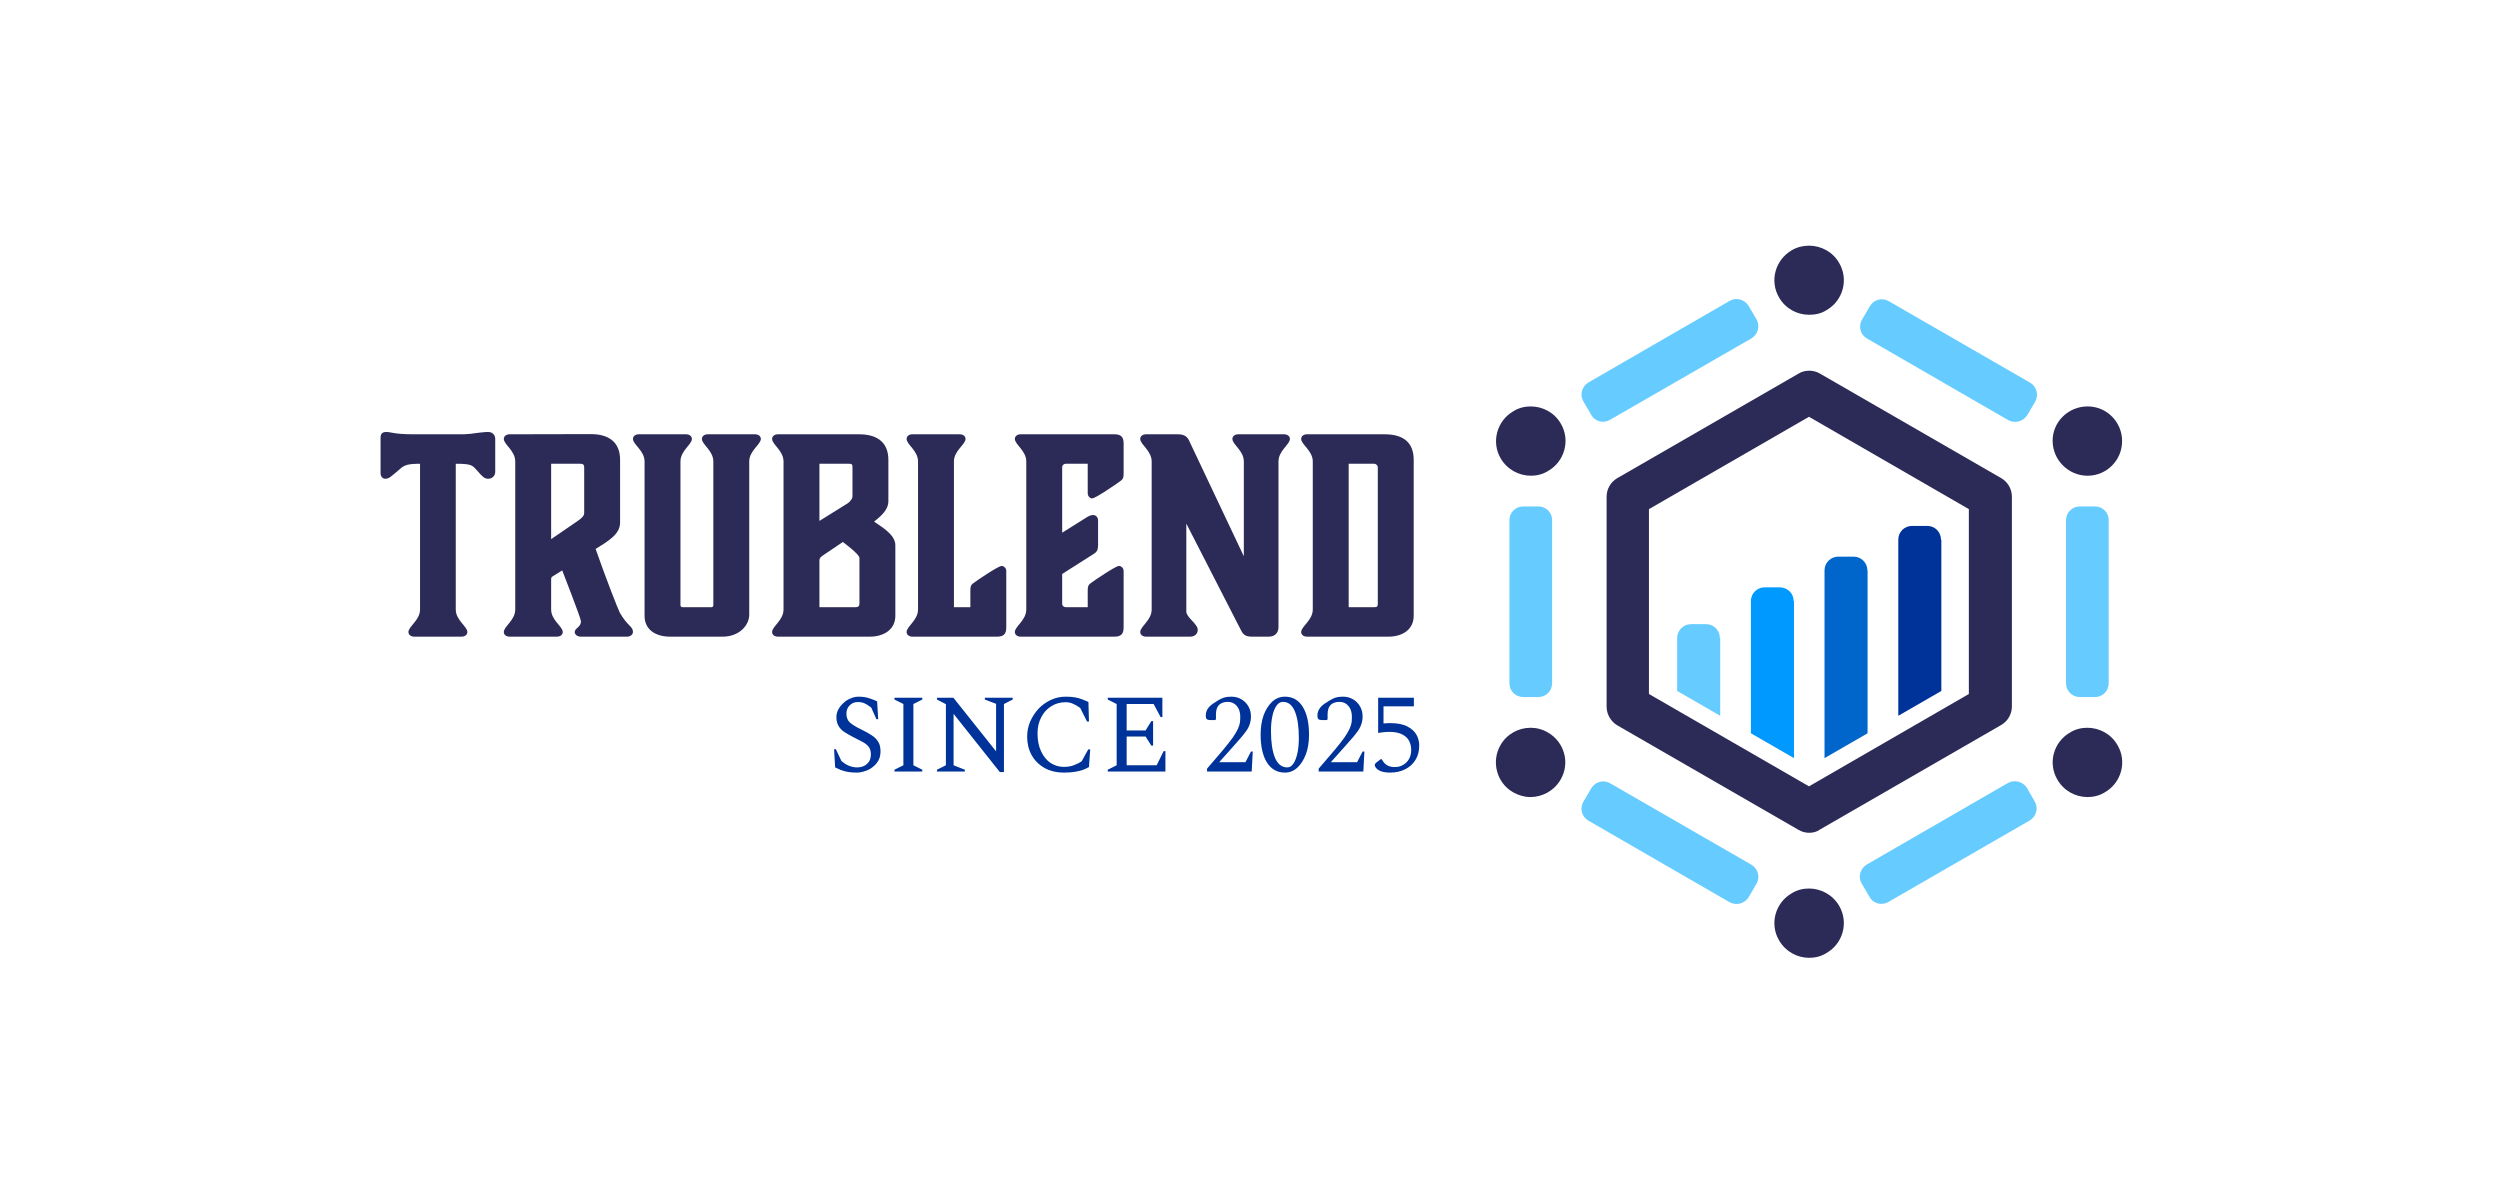 <svg xmlns="http://www.w3.org/2000/svg" version="1.1" xmlns:xlink="http://www.w3.org/1999/xlink" xmlns:svgjs="http://svgjs.dev/svgjs" viewBox="0 0 11.141 5.362"><g transform="matrix(0.796,0,0,0.796,1.684,1.925)"><g transform="matrix(1,0,0,1,0,0)" clip-path="url(#SvgjsClipPath69666)"><g clip-path="url(#SvgjsClipPath696640231482f-9cb6-432d-93df-b74eae39877f)"><path d=" M 9.089 0.259 L 8.073 -0.327 C 8.054 -0.338 8.034 -0.343 8.013 -0.343 C 7.993 -0.343 7.971 -0.338 7.954 -0.327 L 6.938 0.259 C 6.901 0.281 6.879 0.32 6.879 0.363 L 6.879 1.537 C 6.879 1.581 6.902 1.62 6.938 1.642 L 7.954 2.228 C 7.973 2.239 7.993 2.244 8.013 2.244 C 8.034 2.244 8.056 2.239 8.073 2.226 L 9.089 1.64 C 9.126 1.618 9.148 1.579 9.148 1.536 L 9.148 0.363 C 9.148 0.32 9.126 0.281 9.089 0.259 Z M 8.907 1.467 L 8.012 1.984 L 7.116 1.467 L 7.116 0.432 L 8.012 -0.085 L 8.907 0.432 L 8.907 1.467 Z" fill="#2c2a56" transform="matrix(1,0,0,1,0,0)" fill-rule="nonzero"></path></g><g clip-path="url(#SvgjsClipPath696640231482f-9cb6-432d-93df-b74eae39877f)"><path d=" M 8.012 -1.043 C 7.979 -1.043 7.945 -1.035 7.915 -1.017 C 7.823 -0.963 7.79 -0.845 7.845 -0.752 C 7.881 -0.69 7.946 -0.656 8.013 -0.656 C 8.046 -0.656 8.081 -0.663 8.11 -0.682 C 8.203 -0.735 8.235 -0.854 8.181 -0.946 C 8.145 -1.009 8.079 -1.043 8.012 -1.043 Z" fill="#2c2a56" transform="matrix(1,0,0,1,0,0)" fill-rule="nonzero"></path></g><g clip-path="url(#SvgjsClipPath696640231482f-9cb6-432d-93df-b74eae39877f)"><path d=" M 9.57 1.656 C 9.537 1.656 9.503 1.664 9.473 1.683 C 9.381 1.736 9.348 1.854 9.403 1.947 C 9.439 2.009 9.504 2.044 9.572 2.044 C 9.604 2.044 9.639 2.036 9.669 2.017 C 9.761 1.964 9.794 1.845 9.739 1.753 C 9.703 1.69 9.637 1.656 9.57 1.656 Z" fill="#2c2a56" transform="matrix(1,0,0,1,0,0)" fill-rule="nonzero"></path></g><g clip-path="url(#SvgjsClipPath696640231482f-9cb6-432d-93df-b74eae39877f)"><path d=" M 8.012 2.556 C 7.979 2.556 7.945 2.564 7.915 2.583 C 7.823 2.636 7.79 2.755 7.845 2.847 C 7.881 2.909 7.946 2.944 8.013 2.944 C 8.046 2.944 8.081 2.936 8.11 2.917 C 8.203 2.864 8.235 2.745 8.181 2.653 C 8.145 2.591 8.079 2.556 8.012 2.556 Z" fill="#2c2a56" transform="matrix(1,0,0,1,0,0)" fill-rule="nonzero"></path></g><g clip-path="url(#SvgjsClipPath696640231482f-9cb6-432d-93df-b74eae39877f)"><path d=" M 6.454 -0.143 C 6.421 -0.143 6.387 -0.135 6.357 -0.116 C 6.265 -0.063 6.232 0.056 6.286 0.148 C 6.322 0.21 6.388 0.245 6.455 0.245 C 6.488 0.245 6.522 0.237 6.552 0.218 C 6.644 0.165 6.677 0.046 6.623 -0.046 C 6.587 -0.109 6.521 -0.143 6.454 -0.143 Z" fill="#2c2a56" transform="matrix(1,0,0,1,0,0)" fill-rule="nonzero"></path></g><g clip-path="url(#SvgjsClipPath696640231482f-9cb6-432d-93df-b74eae39877f)"><path d=" M 6.551 1.683 C 6.521 1.665 6.487 1.656 6.454 1.656 C 6.387 1.656 6.321 1.69 6.285 1.753 C 6.232 1.845 6.263 1.964 6.355 2.017 C 6.385 2.034 6.419 2.044 6.452 2.044 C 6.519 2.044 6.585 2.009 6.621 1.947 C 6.676 1.854 6.643 1.736 6.551 1.683 Z" fill="#2c2a56" transform="matrix(1,0,0,1,0,0)" fill-rule="nonzero"></path></g><g clip-path="url(#SvgjsClipPath696640231482f-9cb6-432d-93df-b74eae39877f)"><path d=" M 9.572 0.245 C 9.678 0.245 9.765 0.159 9.765 0.051 C 9.765 -0.055 9.68 -0.143 9.572 -0.143 C 9.464 -0.143 9.376 -0.057 9.376 0.049 C 9.376 0.157 9.464 0.245 9.572 0.245 Z" fill="#2c2a56" transform="matrix(1,0,0,1,0,0)" fill-rule="nonzero"></path></g><g clip-path="url(#SvgjsClipPath696640231482f-9cb6-432d-93df-b74eae39877f)"><path d=" M 6.497 1.484 L 6.412 1.484 C 6.369 1.484 6.335 1.45 6.335 1.407 L 6.335 0.493 C 6.335 0.451 6.369 0.417 6.412 0.417 L 6.497 0.417 C 6.54 0.417 6.574 0.451 6.574 0.493 L 6.574 1.406 C 6.574 1.45 6.54 1.484 6.497 1.484 Z" fill="#66ccff" transform="matrix(1,0,0,1,0,0)" fill-rule="nonzero"></path></g><g clip-path="url(#SvgjsClipPath696640231482f-9cb6-432d-93df-b74eae39877f)"><path d=" M 9.614 1.484 L 9.528 1.484 C 9.486 1.484 9.451 1.45 9.451 1.407 L 9.451 0.493 C 9.451 0.451 9.486 0.417 9.528 0.417 L 9.614 0.417 C 9.656 0.417 9.69 0.451 9.69 0.493 L 9.69 1.406 C 9.69 1.45 9.656 1.484 9.614 1.484 Z" fill="#66ccff" transform="matrix(1,0,0,1,0,0)" fill-rule="nonzero"></path></g><g clip-path="url(#SvgjsClipPath696640231482f-9cb6-432d-93df-b74eae39877f)"><path d=" M 9.128 -0.066 L 8.337 -0.523 C 8.299 -0.545 8.287 -0.591 8.309 -0.629 L 8.353 -0.704 C 8.374 -0.741 8.421 -0.754 8.459 -0.732 L 9.25 -0.276 C 9.287 -0.254 9.3 -0.207 9.278 -0.169 L 9.234 -0.094 C 9.211 -0.058 9.164 -0.046 9.128 -0.066 Z" fill="#66ccff" transform="matrix(1,0,0,1,0,0)" fill-rule="nonzero"></path></g><g clip-path="url(#SvgjsClipPath696640231482f-9cb6-432d-93df-b74eae39877f)"><path d=" M 6.793 -0.096 L 6.749 -0.171 C 6.727 -0.209 6.741 -0.255 6.777 -0.277 L 7.568 -0.734 C 7.606 -0.756 7.652 -0.741 7.674 -0.706 L 7.718 -0.631 C 7.74 -0.593 7.726 -0.546 7.69 -0.524 L 6.898 -0.068 C 6.862 -0.046 6.813 -0.058 6.793 -0.096 Z" fill="#66ccff" transform="matrix(1,0,0,1,0,0)" fill-rule="nonzero"></path></g><g clip-path="url(#SvgjsClipPath696640231482f-9cb6-432d-93df-b74eae39877f)"><path d=" M 7.568 2.633 L 6.777 2.176 C 6.74 2.155 6.727 2.108 6.749 2.07 L 6.793 1.995 C 6.815 1.958 6.862 1.945 6.899 1.967 L 7.69 2.423 C 7.727 2.445 7.74 2.492 7.718 2.53 L 7.674 2.605 C 7.652 2.641 7.606 2.653 7.568 2.633 Z" fill="#66ccff" transform="matrix(1,0,0,1,0,0)" fill-rule="nonzero"></path></g><g clip-path="url(#SvgjsClipPath696640231482f-9cb6-432d-93df-b74eae39877f)"><path d=" M 8.351 2.603 L 8.307 2.528 C 8.285 2.491 8.299 2.444 8.335 2.422 L 9.126 1.965 C 9.164 1.944 9.211 1.958 9.233 1.994 L 9.276 2.069 C 9.298 2.106 9.284 2.153 9.248 2.175 L 8.457 2.631 C 8.42 2.653 8.371 2.641 8.351 2.603 Z" fill="#66ccff" transform="matrix(1,0,0,1,0,0)" fill-rule="nonzero"></path></g><g clip-path="url(#SvgjsClipPath696640231482f-9cb6-432d-93df-b74eae39877f)"><path d=" M 7.513 1.153 C 7.513 1.111 7.479 1.076 7.437 1.076 L 7.351 1.076 C 7.309 1.076 7.274 1.111 7.274 1.153 L 7.274 1.45 L 7.515 1.589 L 7.515 1.153 Z" fill="#66ccff" transform="matrix(1,0,0,1,0,0)" fill-rule="nonzero"></path></g><g clip-path="url(#SvgjsClipPath696640231482f-9cb6-432d-93df-b74eae39877f)"><path d=" M 7.926 0.946 C 7.926 0.904 7.892 0.87 7.849 0.87 L 7.763 0.87 C 7.721 0.87 7.687 0.904 7.687 0.946 L 7.687 1.687 L 7.928 1.826 L 7.928 0.946 Z" fill="#0099ff" transform="matrix(1,0,0,1,0,0)" fill-rule="nonzero"></path></g><g clip-path="url(#SvgjsClipPath696640231482f-9cb6-432d-93df-b74eae39877f)"><path d=" M 8.339 0.775 C 8.339 0.732 8.304 0.698 8.262 0.698 L 8.176 0.698 C 8.134 0.698 8.099 0.732 8.099 0.775 L 8.099 1.826 L 8.34 1.687 L 8.34 0.775 Z" fill="#0066cc" transform="matrix(1,0,0,1,0,0)" fill-rule="nonzero"></path></g><g clip-path="url(#SvgjsClipPath696640231482f-9cb6-432d-93df-b74eae39877f)"><path d=" M 8.751 0.603 C 8.751 0.56 8.717 0.526 8.675 0.526 L 8.589 0.526 C 8.546 0.526 8.512 0.56 8.512 0.603 L 8.512 1.589 L 8.753 1.45 L 8.753 0.603 Z" fill="#003399" transform="matrix(1,0,0,1,0,0)" fill-rule="nonzero"></path></g></g><g><path d=" M 0.436 0.178 C 0.529 0.178 0.529 0.187 0.559 0.22 C 0.585 0.25 0.597 0.262 0.617 0.262 C 0.64 0.262 0.657 0.246 0.657 0.222 L 0.657 0.039 C 0.657 0.015 0.64 -2.220446049250313e-16 0.617 -2.220446049250313e-16 C 0.608 -2.220446049250313e-16 0.593 0.001 0.567 0.004 C 0.537 0.009 0.498 0.013 0.474 0.013 L 0.198 0.013 C 0.091 0.013 0.072 -2.220446049250313e-16 0.048 -2.220446049250313e-16 C 0.024 -2.220446049250313e-16 0.015 0.01 0.015 0.034 L 0.015 0.231 C 0.015 0.249 0.026 0.262 0.042 0.262 C 0.063 0.262 0.076 0.247 0.11 0.219 C 0.143 0.19 0.151 0.178 0.236 0.178 L 0.236 0.994 C 0.236 1.054 0.171 1.089 0.171 1.12 C 0.171 1.134 0.183 1.146 0.204 1.146 L 0.468 1.146 C 0.489 1.146 0.501 1.134 0.501 1.12 C 0.501 1.089 0.436 1.054 0.436 0.994 M 1.134 0.178 C 1.149 0.178 1.155 0.184 1.155 0.198 L 1.155 0.453 C 1.155 0.463 1.152 0.475 1.119 0.498 L 0.97 0.6 L 0.97 0.178 M 1.354 1.011 C 1.344 0.991 1.281 0.832 1.219 0.655 C 1.288 0.612 1.356 0.573 1.356 0.508 L 1.356 0.156 C 1.356 0.057 1.293 0.012 1.192 0.012 L 0.738 0.013 C 0.717 0.013 0.705 0.025 0.705 0.039 C 0.705 0.07 0.769 0.105 0.769 0.165 L 0.769 0.994 C 0.769 1.054 0.705 1.089 0.705 1.12 C 0.705 1.134 0.717 1.146 0.738 1.146 L 1.002 1.146 C 1.023 1.146 1.035 1.134 1.035 1.12 C 1.035 1.089 0.97 1.054 0.97 0.994 L 0.97 0.826 C 0.97 0.817 0.972 0.813 0.976 0.81 L 1.032 0.775 C 1.032 0.775 1.137 1.044 1.137 1.06 C 1.137 1.093 1.102 1.098 1.102 1.12 C 1.102 1.134 1.116 1.146 1.137 1.146 L 1.396 1.146 C 1.413 1.146 1.428 1.134 1.428 1.12 C 1.428 1.087 1.399 1.09 1.354 1.011 M 2.079 0.165 C 2.079 0.105 2.144 0.07 2.144 0.039 C 2.144 0.025 2.132 0.013 2.111 0.013 L 1.847 0.013 C 1.826 0.013 1.814 0.025 1.814 0.039 C 1.814 0.07 1.878 0.105 1.878 0.165 L 1.878 0.97 C 1.878 0.976 1.874 0.981 1.868 0.981 L 1.704 0.981 C 1.698 0.981 1.694 0.976 1.694 0.97 L 1.694 0.165 C 1.694 0.105 1.758 0.07 1.758 0.039 C 1.758 0.025 1.746 0.013 1.725 0.013 L 1.461 0.013 C 1.44 0.013 1.428 0.025 1.428 0.039 C 1.428 0.07 1.493 0.105 1.493 0.165 L 1.493 1.03 C 1.493 1.108 1.557 1.146 1.635 1.146 L 1.931 1.146 C 2.022 1.146 2.079 1.083 2.079 1.023 M 2.472 0.981 L 2.472 0.718 C 2.472 0.708 2.477 0.702 2.489 0.693 L 2.603 0.616 C 2.603 0.616 2.696 0.684 2.696 0.705 L 2.696 0.96 C 2.696 0.975 2.69 0.981 2.675 0.981 M 2.636 0.178 C 2.654 0.178 2.657 0.181 2.657 0.198 L 2.657 0.36 C 2.657 0.373 2.646 0.388 2.631 0.399 L 2.472 0.498 L 2.472 0.178 M 2.754 1.146 C 2.831 1.146 2.897 1.107 2.897 1.03 L 2.897 0.634 C 2.897 0.574 2.819 0.531 2.778 0.502 C 2.808 0.477 2.858 0.441 2.858 0.387 L 2.858 0.157 C 2.858 0.066 2.805 0.013 2.694 0.013 L 2.24 0.013 C 2.219 0.013 2.207 0.025 2.207 0.039 C 2.207 0.07 2.271 0.105 2.271 0.165 L 2.271 0.994 C 2.271 1.054 2.207 1.089 2.207 1.12 C 2.207 1.134 2.219 1.146 2.24 1.146 M 3.225 0.981 L 3.225 0.165 C 3.225 0.105 3.29 0.07 3.29 0.039 C 3.29 0.025 3.278 0.013 3.257 0.013 L 2.993 0.013 C 2.972 0.013 2.96 0.025 2.96 0.039 C 2.96 0.07 3.024 0.105 3.024 0.165 L 3.024 0.994 C 3.024 1.054 2.96 1.089 2.96 1.12 C 2.96 1.134 2.972 1.146 2.993 1.146 L 3.467 1.146 C 3.503 1.146 3.518 1.131 3.518 1.095 L 3.518 0.778 C 3.518 0.762 3.504 0.75 3.492 0.75 C 3.474 0.75 3.357 0.829 3.333 0.847 C 3.321 0.856 3.317 0.864 3.317 0.886 L 3.317 0.981 M 4.124 1.146 C 4.16 1.146 4.175 1.131 4.175 1.095 L 4.175 0.778 C 4.175 0.762 4.161 0.75 4.149 0.75 C 4.131 0.75 4.014 0.829 3.99 0.847 C 3.978 0.856 3.974 0.864 3.974 0.886 L 3.974 0.981 L 3.851 0.981 C 3.84 0.981 3.831 0.973 3.831 0.963 L 3.831 0.795 L 4.004 0.685 C 4.026 0.672 4.032 0.66 4.032 0.634 L 4.032 0.496 C 4.032 0.48 4.022 0.465 4.004 0.465 C 3.992 0.465 3.978 0.471 3.965 0.48 L 3.831 0.564 L 3.831 0.196 C 3.831 0.187 3.84 0.178 3.851 0.178 L 3.974 0.178 L 3.974 0.343 C 3.974 0.36 3.987 0.372 3.999 0.372 C 4.017 0.372 4.134 0.292 4.158 0.274 C 4.17 0.265 4.175 0.258 4.175 0.235 L 4.175 0.064 C 4.175 0.028 4.16 0.013 4.124 0.013 L 3.599 0.013 C 3.578 0.013 3.566 0.025 3.566 0.039 C 3.566 0.07 3.63 0.105 3.63 0.165 L 3.63 0.994 C 3.63 1.054 3.566 1.089 3.566 1.12 C 3.566 1.134 3.578 1.146 3.599 1.146 M 4.548 1.146 C 4.572 1.146 4.59 1.131 4.59 1.108 C 4.59 1.074 4.526 1.038 4.526 1.006 L 4.526 0.513 L 4.829 1.104 C 4.842 1.131 4.853 1.146 4.893 1.146 L 4.988 1.146 C 5.021 1.146 5.042 1.125 5.042 1.093 L 5.042 0.165 C 5.042 0.105 5.106 0.07 5.106 0.039 C 5.106 0.025 5.094 0.013 5.073 0.013 L 4.817 0.013 C 4.796 0.013 4.784 0.025 4.784 0.039 C 4.784 0.07 4.848 0.105 4.848 0.165 L 4.848 0.696 L 4.547 0.06 C 4.538 0.039 4.527 0.013 4.481 0.013 L 4.301 0.013 C 4.28 0.013 4.268 0.025 4.268 0.039 C 4.268 0.07 4.332 0.105 4.332 0.165 L 4.332 0.994 C 4.332 1.054 4.268 1.089 4.268 1.12 C 4.268 1.134 4.28 1.146 4.301 1.146 M 5.435 0.981 L 5.435 0.178 L 5.577 0.178 C 5.589 0.178 5.598 0.187 5.598 0.199 L 5.598 0.96 C 5.598 0.978 5.594 0.981 5.577 0.981 M 5.657 1.146 C 5.738 1.146 5.799 1.105 5.799 1.029 L 5.799 0.156 C 5.799 0.064 5.747 0.013 5.636 0.013 L 5.202 0.013 C 5.181 0.013 5.169 0.025 5.169 0.039 C 5.169 0.07 5.234 0.105 5.234 0.165 L 5.234 0.994 C 5.234 1.054 5.169 1.089 5.169 1.12 C 5.169 1.134 5.181 1.146 5.202 1.146" fill="#2c2a56" fill-rule="nonzero"></path></g><g><path d=" M 2.682 1.907 Q 2.643 1.907 2.616 1.9 Q 2.589 1.893 2.56 1.878 L 2.554 1.776 L 2.564 1.776 L 2.595 1.842 Q 2.617 1.861 2.638 1.869 Q 2.66 1.878 2.682 1.878 Q 2.718 1.878 2.739 1.858 Q 2.76 1.839 2.76 1.806 Q 2.76 1.778 2.748 1.763 Q 2.736 1.747 2.713 1.735 Q 2.69 1.723 2.659 1.707 Q 2.63 1.692 2.609 1.678 Q 2.588 1.663 2.578 1.644 Q 2.567 1.625 2.567 1.596 Q 2.567 1.575 2.577 1.555 Q 2.588 1.534 2.606 1.518 Q 2.623 1.501 2.646 1.492 Q 2.668 1.482 2.692 1.482 Q 2.72 1.482 2.745 1.489 Q 2.769 1.496 2.795 1.508 L 2.801 1.608 L 2.791 1.608 L 2.762 1.543 Q 2.74 1.526 2.724 1.519 Q 2.708 1.512 2.687 1.512 Q 2.659 1.512 2.641 1.531 Q 2.623 1.549 2.623 1.577 Q 2.623 1.609 2.643 1.627 Q 2.662 1.644 2.703 1.664 Q 2.742 1.683 2.766 1.699 Q 2.79 1.715 2.802 1.736 Q 2.814 1.756 2.814 1.788 Q 2.814 1.818 2.802 1.84 Q 2.789 1.862 2.769 1.877 Q 2.75 1.892 2.726 1.899 Q 2.703 1.907 2.682 1.907 M 2.892 1.901 L 2.892 1.891 L 2.942 1.866 L 2.942 1.523 L 2.892 1.498 L 2.892 1.488 L 3.048 1.488 L 3.048 1.498 L 2.998 1.523 L 2.998 1.866 L 3.048 1.891 L 3.048 1.901 L 2.892 1.901 M 3.13 1.901 L 3.13 1.891 L 3.18 1.866 L 3.18 1.524 L 3.13 1.498 L 3.13 1.488 L 3.222 1.488 L 3.461 1.788 L 3.461 1.522 L 3.398 1.498 L 3.398 1.488 L 3.554 1.488 L 3.554 1.498 L 3.505 1.523 L 3.505 1.904 L 3.482 1.904 L 3.223 1.578 L 3.223 1.866 L 3.286 1.891 L 3.286 1.901 L 3.13 1.901 M 3.842 1.907 Q 3.778 1.907 3.732 1.881 Q 3.685 1.854 3.66 1.809 Q 3.635 1.764 3.635 1.706 Q 3.635 1.661 3.652 1.621 Q 3.67 1.581 3.699 1.549 Q 3.729 1.518 3.768 1.5 Q 3.807 1.482 3.851 1.482 Q 3.882 1.482 3.904 1.486 Q 3.926 1.49 3.943 1.497 Q 3.96 1.503 3.978 1.512 L 3.981 1.621 L 3.97 1.621 L 3.932 1.545 Q 3.908 1.528 3.89 1.521 Q 3.872 1.513 3.85 1.513 Q 3.805 1.513 3.769 1.536 Q 3.734 1.558 3.714 1.597 Q 3.693 1.636 3.693 1.687 Q 3.693 1.746 3.713 1.788 Q 3.733 1.831 3.766 1.853 Q 3.8 1.875 3.84 1.875 Q 3.875 1.875 3.898 1.865 Q 3.922 1.856 3.94 1.844 L 3.977 1.777 L 3.988 1.777 L 3.981 1.876 Q 3.963 1.886 3.944 1.893 Q 3.925 1.899 3.9 1.903 Q 3.876 1.907 3.842 1.907 M 4.086 1.901 L 4.086 1.891 L 4.136 1.866 L 4.136 1.523 L 4.086 1.498 L 4.086 1.488 L 4.392 1.488 L 4.392 1.596 L 4.382 1.596 L 4.343 1.523 L 4.192 1.523 L 4.192 1.671 L 4.298 1.671 L 4.33 1.619 L 4.34 1.619 L 4.34 1.756 L 4.33 1.756 L 4.298 1.705 L 4.192 1.705 L 4.192 1.866 L 4.36 1.866 L 4.399 1.787 L 4.409 1.787 L 4.409 1.901 L 4.086 1.901 M 4.642 1.901 L 4.642 1.885 Q 4.696 1.823 4.731 1.781 Q 4.766 1.739 4.786 1.711 Q 4.805 1.683 4.814 1.664 Q 4.823 1.644 4.826 1.628 Q 4.828 1.613 4.828 1.594 Q 4.828 1.556 4.808 1.533 Q 4.788 1.511 4.759 1.511 Q 4.727 1.511 4.709 1.528 Q 4.692 1.546 4.692 1.58 L 4.692 1.608 L 4.688 1.613 L 4.66 1.613 Q 4.647 1.613 4.641 1.608 Q 4.635 1.604 4.635 1.586 Q 4.635 1.57 4.644 1.553 Q 4.654 1.536 4.674 1.522 Q 4.69 1.511 4.705 1.502 Q 4.72 1.493 4.737 1.487 Q 4.754 1.482 4.778 1.482 Q 4.81 1.482 4.835 1.497 Q 4.86 1.512 4.874 1.537 Q 4.888 1.562 4.888 1.593 Q 4.888 1.613 4.883 1.63 Q 4.878 1.648 4.867 1.666 Q 4.855 1.684 4.835 1.708 Q 4.815 1.732 4.784 1.766 Q 4.753 1.8 4.71 1.849 L 4.857 1.849 L 4.888 1.789 L 4.898 1.789 L 4.892 1.901 L 4.642 1.901 M 5.078 1.907 Q 5.013 1.907 4.977 1.85 Q 4.942 1.793 4.942 1.694 Q 4.942 1.633 4.959 1.585 Q 4.977 1.538 5.007 1.51 Q 5.038 1.482 5.078 1.482 Q 5.143 1.482 5.178 1.539 Q 5.213 1.596 5.213 1.694 Q 5.213 1.756 5.196 1.803 Q 5.178 1.851 5.148 1.879 Q 5.118 1.907 5.078 1.907 M 5.091 1.878 Q 5.112 1.878 5.126 1.856 Q 5.14 1.835 5.148 1.798 Q 5.156 1.761 5.156 1.714 Q 5.156 1.619 5.134 1.565 Q 5.112 1.511 5.067 1.511 Q 5.046 1.511 5.031 1.532 Q 5.016 1.553 5.008 1.59 Q 5 1.627 5 1.674 Q 5 1.768 5.022 1.823 Q 5.045 1.878 5.091 1.878 M 5.267 1.901 L 5.267 1.885 Q 5.321 1.823 5.356 1.781 Q 5.391 1.739 5.411 1.711 Q 5.43 1.683 5.439 1.664 Q 5.448 1.644 5.451 1.628 Q 5.453 1.613 5.453 1.594 Q 5.453 1.556 5.433 1.533 Q 5.413 1.511 5.384 1.511 Q 5.352 1.511 5.334 1.528 Q 5.317 1.546 5.317 1.58 L 5.317 1.608 L 5.313 1.613 L 5.285 1.613 Q 5.272 1.613 5.266 1.608 Q 5.26 1.604 5.26 1.586 Q 5.26 1.57 5.269 1.553 Q 5.279 1.536 5.299 1.522 Q 5.315 1.511 5.33 1.502 Q 5.345 1.493 5.362 1.487 Q 5.379 1.482 5.403 1.482 Q 5.435 1.482 5.46 1.497 Q 5.485 1.512 5.499 1.537 Q 5.513 1.562 5.513 1.593 Q 5.513 1.613 5.508 1.63 Q 5.503 1.648 5.492 1.666 Q 5.48 1.684 5.46 1.708 Q 5.44 1.732 5.409 1.766 Q 5.378 1.8 5.335 1.849 L 5.482 1.849 L 5.513 1.789 L 5.523 1.789 L 5.517 1.901 L 5.267 1.901 M 5.668 1.907 Q 5.606 1.907 5.586 1.878 Q 5.581 1.871 5.581 1.866 Q 5.581 1.857 5.592 1.849 L 5.614 1.832 L 5.62 1.832 L 5.627 1.843 Q 5.635 1.857 5.652 1.867 Q 5.668 1.876 5.693 1.876 Q 5.732 1.876 5.758 1.85 Q 5.785 1.824 5.785 1.779 Q 5.785 1.754 5.774 1.731 Q 5.763 1.708 5.736 1.694 Q 5.709 1.679 5.661 1.679 Q 5.635 1.679 5.6 1.685 L 5.6 1.488 L 5.8 1.488 L 5.8 1.536 L 5.63 1.536 L 5.63 1.632 Q 5.65 1.63 5.667 1.63 Q 5.728 1.63 5.764 1.649 Q 5.8 1.668 5.815 1.696 Q 5.83 1.724 5.83 1.755 Q 5.83 1.802 5.809 1.836 Q 5.788 1.87 5.752 1.888 Q 5.715 1.907 5.668 1.907" fill="#003399" fill-rule="nonzero"></path></g></g><defs><clipPath id="SvgjsClipPath69666"><path d=" M 6.259 -1.043 h 3.506 v 3.987 h -3.506 Z"></path></clipPath><clipPath id="SvgjsClipPath696640231482f-9cb6-432d-93df-b74eae39877f"><path d=" M 6.259 -1.043 L 9.765 -1.043 L 9.765 2.944 L 6.259 2.944 Z"></path></clipPath></defs></svg>